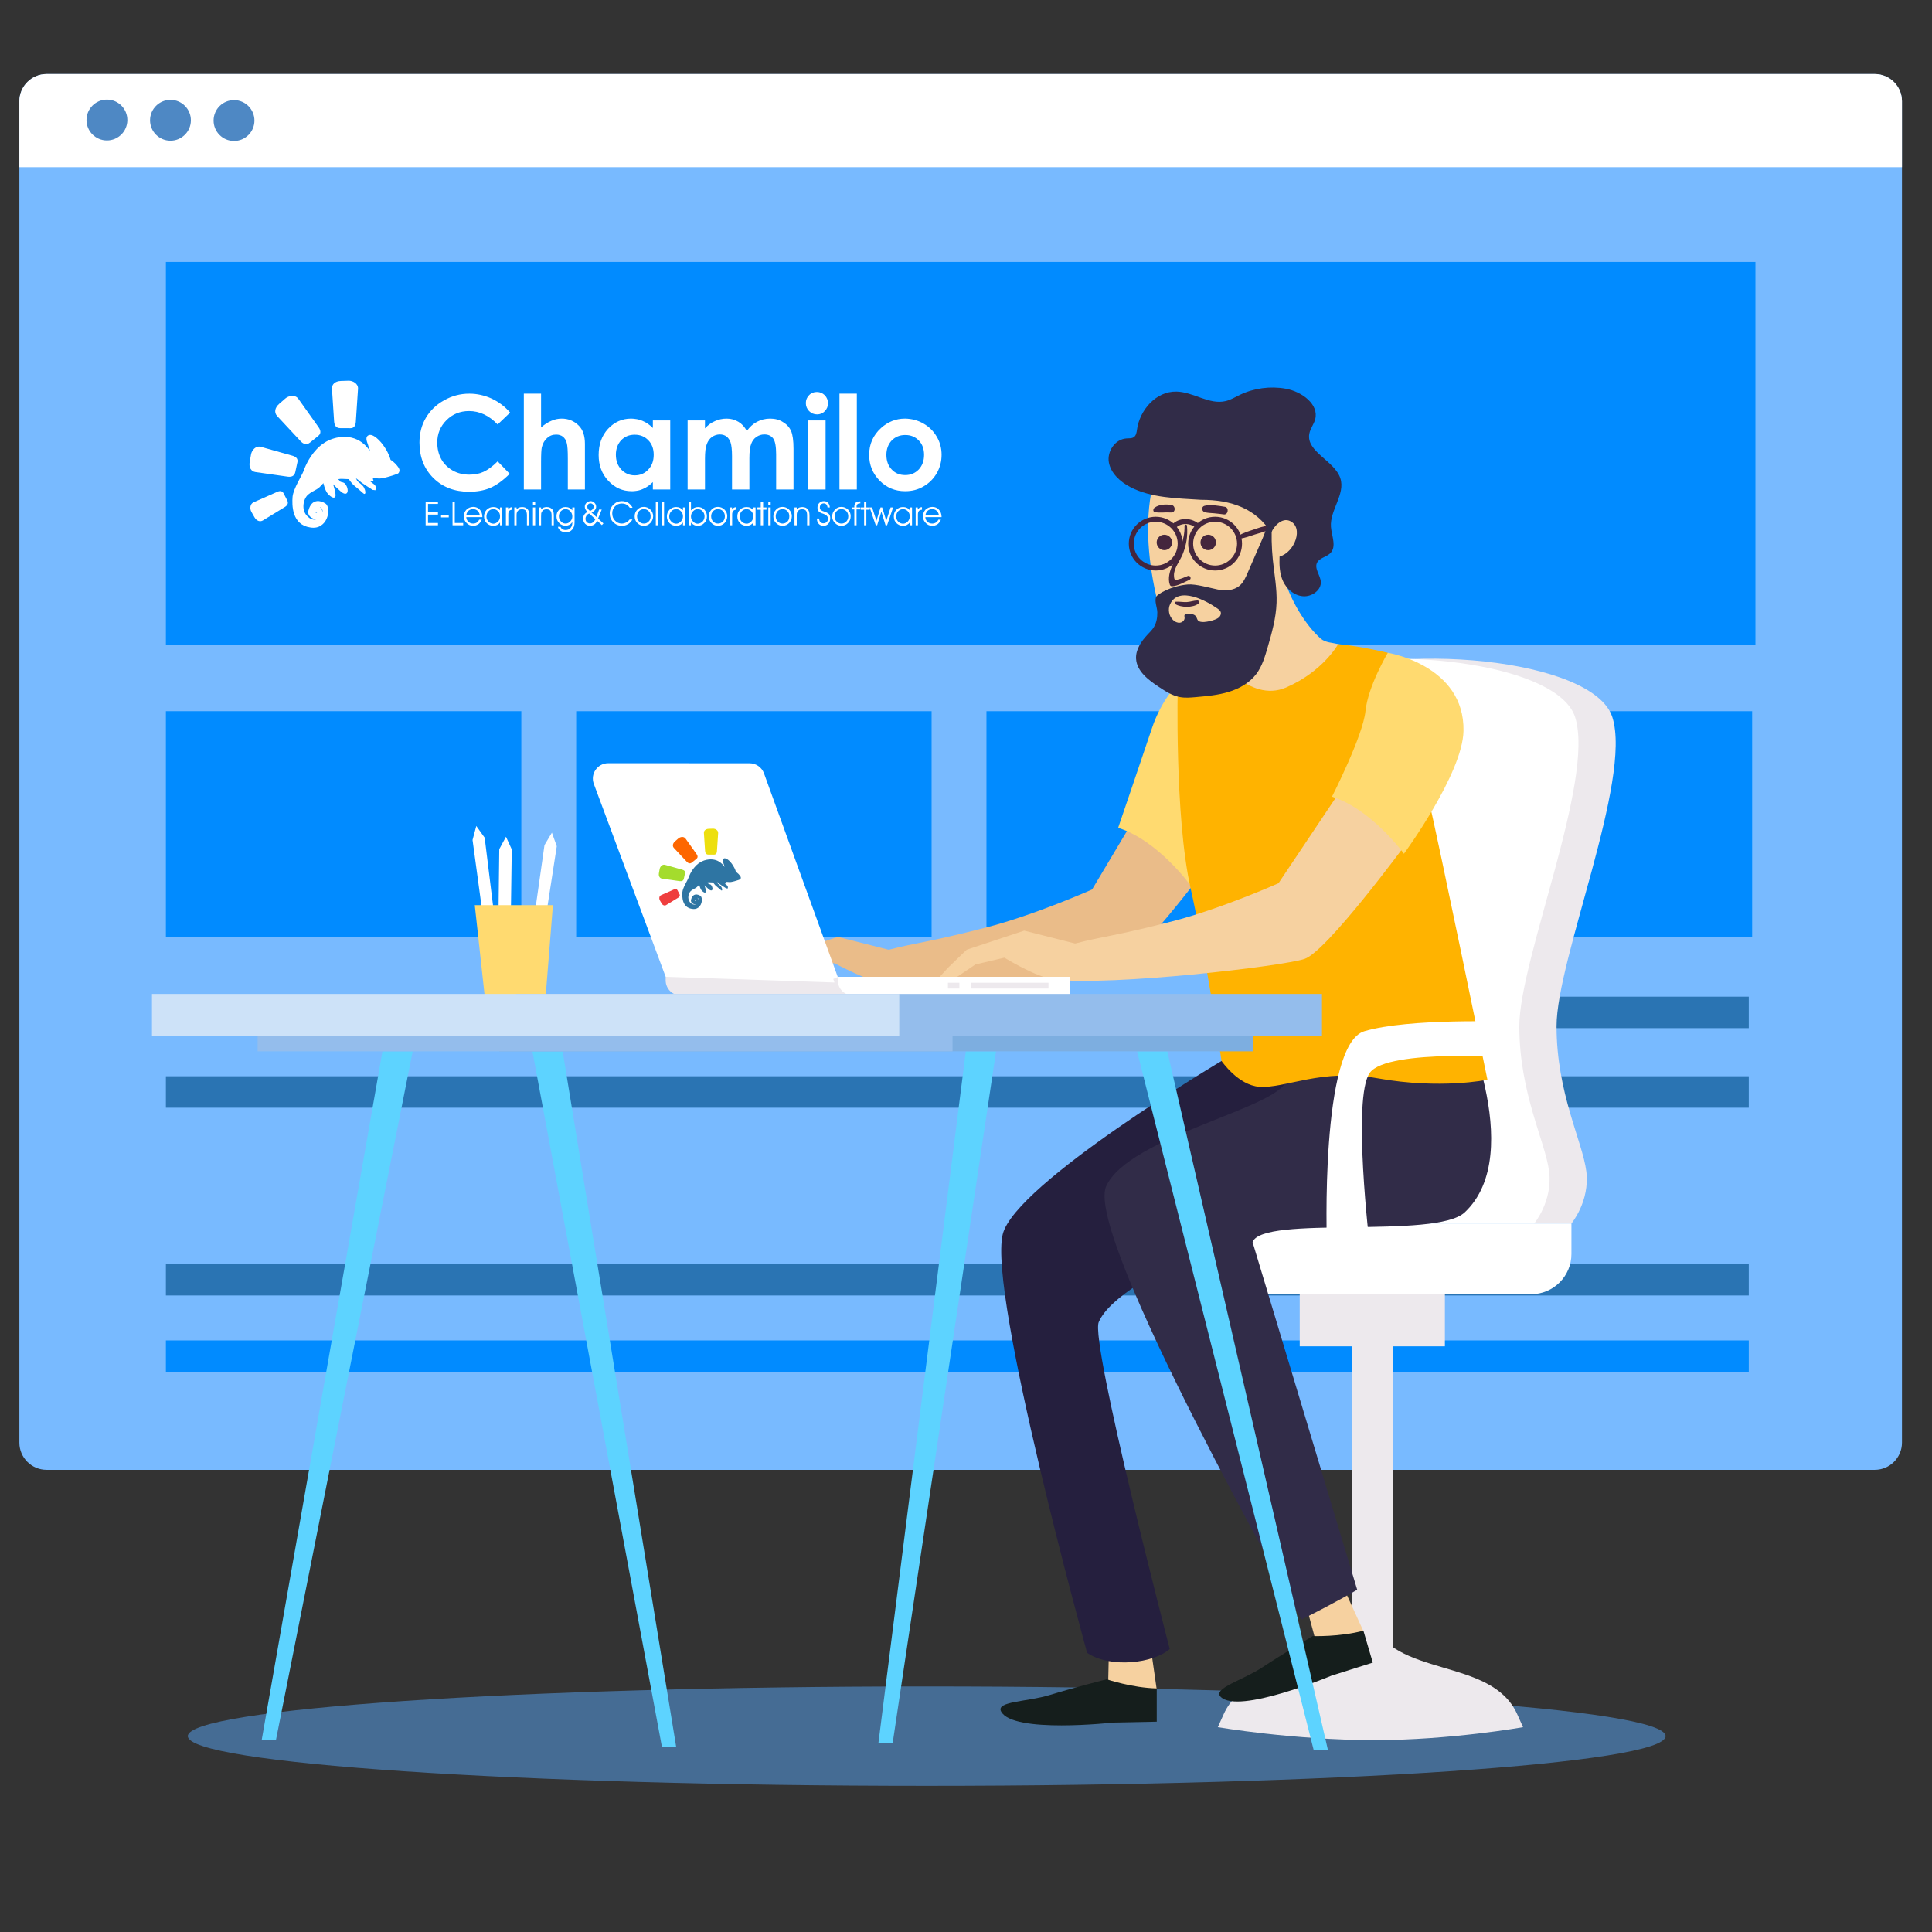 <?xml version="1.0" encoding="UTF-8" standalone="no"?>
<!-- Created with Inkscape (http://www.inkscape.org/) -->

<svg
   xmlns:dc="http://purl.org/dc/elements/1.1/"
   xmlns:cc="http://creativecommons.org/ns#"
   xmlns:rdf="http://www.w3.org/1999/02/22-rdf-syntax-ns#"
   xmlns:svg="http://www.w3.org/2000/svg"
   xmlns="http://www.w3.org/2000/svg"
   xmlns:sodipodi="http://sodipodi.sourceforge.net/DTD/sodipodi-0.dtd"
   xmlns:inkscape="http://www.inkscape.org/namespaces/inkscape"
   width="450"
   height="450"
   viewBox="0 0 119.062 119.062"
   version="1.1"
   id="svg8"
   inkscape:version="0.92.3 (2405546, 2018-03-11)"
   sodipodi:docname="developer.svg">
  <rect x="0" y="0" width="119.062" height="119.062" fill="#333333" stroke="none"/>
  <defs
     id="defs2">
    <clipPath
       id="clipPath833"
       clipPathUnits="userSpaceOnUse">
      <path
         inkscape:connector-curvature="0"
         id="path831"
         d="M 0,500 H 500 V 0 H 0 Z" />
    </clipPath>
    <clipPath
       id="clipPath879"
       clipPathUnits="userSpaceOnUse">
      <path
         inkscape:connector-curvature="0"
         id="path877"
         d="M 101.134,70.51 H 393.305 V 50.857 H 101.134 Z" />
    </clipPath>
  </defs>
  <sodipodi:namedview
     id="base"
     pagecolor="#ffffff"
     bordercolor="#666666"
     borderopacity="1.0"
     inkscape:pageopacity="0.0"
     inkscape:pageshadow="2"
     inkscape:zoom="1.1177778"
     inkscape:cx="225"
     inkscape:cy="225"
     inkscape:document-units="mm"
     inkscape:current-layer="layer1"
     showgrid="false"
     inkscape:measure-start="0,0"
     inkscape:measure-end="0,0"
     units="px"
     inkscape:window-width="1366"
     inkscape:window-height="713"
     inkscape:window-x="0"
     inkscape:window-y="27"
     inkscape:window-maximized="1" />
  <g
     inkscape:label="Capa 1"
     inkscape:groupmode="layer"
     id="layer1"
     transform="translate(0,-177.937)">
    <g
       id="g2409"
       transform="matrix(0.883,0,0,0.883,-20.206,146.705)">
      <g
         transform="matrix(0.353,0,0,-0.353,0.291,177.96)"
         id="g827">
        <g
           clip-path="url(#clipPath833)"
           id="g829">
          <g
             transform="translate(73.206,113.332)"
             id="g835">
            <path
               inkscape:connector-curvature="0"
               id="path837"
               style="fill:#78baff;fill-opacity:1;fill-rule:nonzero;stroke:none"
               d="m 0,0 h 361.459 c 2.957,0 5.375,2.419 5.375,5.375 v 265.216 c 0,2.956 -2.418,5.375 -5.375,5.375 H 0 c -2.956,0 -5.375,-2.419 -5.375,-5.375 V 5.375 C -5.375,2.419 -2.956,0 0,0" />
          </g>
          <g
             transform="translate(434.665,389.298)"
             id="g839">
            <path
               inkscape:connector-curvature="0"
               id="path841"
               style="fill:#ffffff;fill-opacity:1;fill-rule:nonzero;stroke:none"
               d="m 0,0 h -361.459 c -2.957,0 -5.375,-2.418 -5.375,-5.375 V -18.419 H 5.375 V -5.375 C 5.375,-2.418 2.956,0 0,0" />
          </g>
          <g
             transform="translate(89.18,380.191)"
             id="g843">
            <path
               inkscape:connector-curvature="0"
               id="path845"
               style="fill:#4e88c4;fill-opacity:1;fill-rule:nonzero;stroke:none"
               d="m 0,0 c -0.009,-2.23 -1.825,-4.031 -4.055,-4.021 -2.23,0.009 -4.031,1.824 -4.022,4.054 0.01,2.231 1.825,4.031 4.055,4.022 C -1.792,4.046 0.009,2.23 0,0" />
          </g>
          <g
             transform="translate(101.743,380.14)"
             id="g847">
            <path
               inkscape:connector-curvature="0"
               id="path849"
               style="fill:#4e88c4;fill-opacity:1;fill-rule:nonzero;stroke:none"
               d="m 0,0 c -0.009,-2.23 -1.824,-4.031 -4.055,-4.022 -2.23,0.009 -4.03,1.825 -4.021,4.055 0.009,2.23 1.824,4.031 4.055,4.022 C -1.791,4.045 0.009,2.23 0,0" />
          </g>
          <g
             transform="translate(114.307,380.088)"
             id="g851">
            <path
               inkscape:connector-curvature="0"
               id="path853"
               style="fill:#4e88c4;fill-opacity:1;fill-rule:nonzero;stroke:none"
               d="m 0,0 c -0.009,-2.23 -1.824,-4.031 -4.055,-4.021 -2.23,0.009 -4.03,1.824 -4.021,4.054 0.009,2.231 1.824,4.031 4.055,4.022 C -1.792,4.046 0.009,2.23 0,0" />
          </g>
          <path
             inkscape:connector-curvature="0"
             id="path855"
             style="fill:#018bff;fill-opacity:1;fill-rule:nonzero;stroke:none"
             d="M 411.07,276.471 H 96.801 V 352.15 H 411.07 Z" />
          <path
             inkscape:connector-curvature="0"
             id="path857"
             style="fill:#018bff;fill-opacity:1;fill-rule:nonzero;stroke:none"
             d="M 167.072,218.742 H 96.801 v 44.583 h 70.271 z" />
          <path
             inkscape:connector-curvature="0"
             id="path859"
             style="fill:#2a74b3;fill-opacity:1;fill-rule:nonzero;stroke:none"
             d="M 409.752,184.931 H 96.801 v 6.219 h 312.951 z" />
          <path
             inkscape:connector-curvature="0"
             id="path861"
             style="fill:#2a74b3;fill-opacity:1;fill-rule:nonzero;stroke:none"
             d="M 409.752,147.804 H 96.801 v 6.219 h 312.951 z" />
          <path
             inkscape:connector-curvature="0"
             id="path863"
             style="fill:#018bff;fill-opacity:1;fill-rule:nonzero;stroke:none"
             d="M 409.752,132.701 H 96.801 v 6.218 h 312.951 z" />
          <path
             inkscape:connector-curvature="0"
             id="path865"
             style="fill:#2a74b3;fill-opacity:1;fill-rule:nonzero;stroke:none"
             d="M 409.752,200.663 H 96.801 v 6.219 h 312.951 z" />
          <path
             inkscape:connector-curvature="0"
             id="path867"
             style="fill:#018bff;fill-opacity:1;fill-rule:nonzero;stroke:none"
             d="m 248.188,218.742 h -70.271 v 44.583 h 70.271 z" />
          <path
             inkscape:connector-curvature="0"
             id="path869"
             style="fill:#018bff;fill-opacity:1;fill-rule:nonzero;stroke:none"
             d="m 329.304,218.742 h -70.271 v 44.583 h 70.271 z" />
          <path
             inkscape:connector-curvature="0"
             id="path871"
             style="fill:#018bff;fill-opacity:1;fill-rule:nonzero;stroke:none"
             d="m 410.419,218.742 h -70.271 v 44.583 h 70.271 z" />
          <g
             id="g873">
            <g
               id="g875" />
            <g
               id="g887">
              <g
                 style="opacity:0.67"
                 id="g885"
                 clip-path="url(#clipPath879)">
                <g
                   id="g883"
                   transform="translate(393.306,60.684)">
                  <path
                     inkscape:connector-curvature="0"
                     id="path881"
                     style="fill:#4e88c4;fill-opacity:1;fill-rule:nonzero;stroke:none"
                     d="m 0,0 c 0,-5.427 -65.405,-9.826 -146.086,-9.826 -80.681,0 -146.086,4.399 -146.086,9.826 0,5.427 65.405,9.826 146.086,9.826 C -65.405,9.826 0,5.427 0,0" />
                </g>
              </g>
            </g>
          </g>
          <g
             transform="translate(304.778,62.453)"
             id="g889">
            <path
               inkscape:connector-curvature="0"
               id="path891"
               style="fill:#ede9ed;fill-opacity:1;fill-rule:nonzero;stroke:none"
               d="M 0,0 C 0,0 14.97,-2.558 31.054,-2.558 45.961,-2.558 60.345,0 60.345,0 L 59.176,2.596 C 54.036,14.005 34.588,9.567 30.173,21.342 26.493,9.567 6.309,14.005 1.17,2.596 Z" />
          </g>
          <path
             inkscape:connector-curvature="0"
             id="path893"
             style="fill:#ede9ed;fill-opacity:1;fill-rule:nonzero;stroke:none"
             d="m 331.271,75.201 h 8.095 V 151 h -8.095 z" />
          <g
             transform="translate(333.574,81.415)"
             id="g895">
            <path
               inkscape:connector-curvature="0"
               id="path897"
               style="fill:#f6d1a0;fill-opacity:1;fill-rule:nonzero;stroke:none"
               d="m 0,0 -3.531,7.725 -7.74,-2.85 2.148,-7.947 z" />
          </g>
          <g
             transform="translate(333.56,81.533)"
             id="g899">
            <path
               inkscape:connector-curvature="0"
               id="path901"
               style="fill:#151e1c;fill-opacity:1;fill-rule:nonzero;stroke:none"
               d="m 0,0 1.857,-6.312 -8.182,-2.585 c 0,0 -18.473,-7.755 -21.915,-4.16 -1.576,1.649 4.437,3.274 8.297,5.829 3.86,2.555 9.922,6.164 9.922,6.164 0,0 5.325,-0.2 10.021,1.064" />
          </g>
          <g
             transform="translate(292.684,70)"
             id="g903">
            <path
               inkscape:connector-curvature="0"
               id="path905"
               style="fill:#f6d1a0;fill-opacity:1;fill-rule:nonzero;stroke:none"
               d="M 0,0 -1.206,8.407 -9.437,7.858 -9.619,-0.372 Z" />
          </g>
          <g
             transform="translate(292.703,70.118)"
             id="g907">
            <path
               inkscape:connector-curvature="0"
               id="path909"
               style="fill:#151e1c;fill-opacity:1;fill-rule:nonzero;stroke:none"
               d="m 0,0 v -6.579 l -8.58,-0.17 c 0,0 -19.911,-2.225 -22.197,2.196 -1.047,2.026 5.18,1.888 9.605,3.249 4.424,1.361 11.259,3.112 11.259,3.112 0,0 5.051,-1.696 9.913,-1.808" />
          </g>
          <g
             transform="translate(218.276,214.933)"
             id="g911">
            <path
               inkscape:connector-curvature="0"
               id="path913"
               style="fill:#eabc89;fill-opacity:1;fill-rule:nonzero;stroke:none"
               d="M 0,0 11.37,3.772 21.437,1.225 c 5.667,1.472 7.553,1.39 19.157,4.375 9.798,2.519 21.05,7.544 21.05,7.544 l 8.341,13.982 c 5.396,-0.49 16.731,-6.378 16.731,-6.378 0,0 -15.505,-21.096 -19.921,-22.567 -4.415,-1.472 -34.183,-5.102 -45.531,-3.8 -3.574,0.41 -10.569,4.193 -10.569,4.193 l -8.972,-1.49 -6.996,-4.723 -1.222,1.012 2.784,3.049 z" />
          </g>
          <g
             transform="translate(296.862,268.685)"
             id="g915">
            <path
               inkscape:connector-curvature="0"
               id="path917"
               style="fill:#ffda70;fill-opacity:1;fill-rule:nonzero;stroke:none"
               d="M 0,0 C 0,0 14.458,-2.42 14.212,-15.421 14.053,-23.889 2.438,-39.707 2.438,-39.707 c 0,0 -6.378,8.832 -14.228,11.285 0,0 5.099,14.955 6.658,19.632 C -3.172,-2.91 0,0 0,0" />
          </g>
          <path
             inkscape:connector-curvature="0"
             id="path919"
             style="fill:#ede9ed;fill-opacity:1;fill-rule:nonzero;stroke:none"
             d="m 320.969,137.753 h 28.7 v 15.454 h -28.7 z" />
          <g
             transform="translate(324.815,213.312)"
             id="g921">
            <path
               inkscape:connector-curvature="0"
               id="path923"
               style="fill:#ede9ed;fill-opacity:1;fill-rule:nonzero;stroke:none"
               d="m 0,0 c -1.413,18.695 -2.42,37.418 -3.044,56.155 17.74,7.898 57.314,4.373 61.015,-7.346 3.926,-12.435 -11.039,-47.834 -11.039,-61.08 0,-13.247 5.151,-22.814 5.887,-28.701 0.736,-5.887 -2.944,-10.302 -2.944,-10.302 H 4.512 C 3.356,-34.161 1.29,-17.074 0,0" />
          </g>
          <g
             transform="translate(324.815,213.312)"
             id="g925">
            <path
               inkscape:connector-curvature="0"
               id="path927"
               style="fill:#ffffff;fill-opacity:1;fill-rule:nonzero;stroke:none"
               d="m 0,0 c -1.473,19.483 -2.501,38.997 -3.118,58.525 19.497,4.557 50.475,0.586 53.729,-9.716 3.927,-12.435 -11.039,-47.834 -11.039,-61.08 0,-13.247 5.152,-22.814 5.888,-28.701 0.736,-5.887 -2.943,-10.302 -2.943,-10.302 H 4.512 C 3.356,-34.161 1.29,-17.074 0,0" />
          </g>
          <g
             transform="translate(289.325,148.056)"
             id="g929">
            <path
               inkscape:connector-curvature="0"
               id="path931"
               style="fill:#ffffff;fill-opacity:1;fill-rule:nonzero;stroke:none"
               d="m 0,0 h 77.406 c 4.396,0 7.958,3.563 7.958,7.959 v 6.023 H 0 Z" />
          </g>
          <g
             transform="translate(305.515,194.173)"
             id="g933">
            <path
               inkscape:connector-curvature="0"
               id="path935"
               style="fill:#251f3e;fill-opacity:1;fill-rule:nonzero;stroke:none"
               d="m 0,0 c 0,0 -40.838,-24.264 -43.267,-34.281 -2.897,-11.954 16.689,-82.745 16.689,-82.745 4.619,-3.108 13.182,-2.058 16.332,0.769 0,0 -15.756,60.573 -14.039,64.62 4.203,9.906 39.984,21.71 51.268,32.503 11.285,10.793 12.265,21.096 12.265,21.096 z" />
          </g>
          <g
             transform="translate(352.201,205.023)"
             id="g937">
            <path
               inkscape:connector-curvature="0"
               id="path939"
               style="fill:#312c48;fill-opacity:1;fill-rule:nonzero;stroke:none"
               d="m 0,0 c 0,0 13.91,-29.003 1.4,-40.777 -5.727,-5.391 -39.992,-0.492 -41.954,-5.888 l 20.686,-68.724 c 0,0 -3.648,-2.217 -11.007,-5.897 0,0 -43.04,75.848 -38.624,85.66 4.415,9.812 34.097,15.454 35.568,20.851 1.472,5.396 2.453,14.227 2.453,14.227 z" />
          </g>
          <g
             transform="translate(293.193,283.693)"
             id="g941">
            <path
               inkscape:connector-curvature="0"
               id="path943"
               style="fill:#f6d1a0;fill-opacity:1;fill-rule:nonzero;stroke:none"
               d="m 0,0 c 0.888,-3.368 2.467,-7.078 5.772,-8.174 3.039,-1.008 6.267,0.618 9.017,2.257 3.236,1.926 6.518,4.04 8.587,7.186 3.141,4.775 5.681,10.608 5.328,16.312 -0.124,2.016 -3.075,4.489 -4.299,6.096 -0.864,1.135 -2.155,1.857 -3.443,2.47 -3.059,1.457 -6.323,2.477 -9.667,3.022 C 5.713,30.078 -0.494,28.83 -1.61,22.7 -2.938,15.404 -1.871,7.096 0,0" />
          </g>
          <g
             transform="translate(301.353,296.692)"
             id="g945">
            <path
               inkscape:connector-curvature="0"
               id="path947"
               style="fill:#44263d;fill-opacity:1;fill-rule:nonzero;stroke:none"
               d="m 0,0 c 0,-0.843 0.683,-1.526 1.525,-1.526 0.843,0 1.527,0.683 1.527,1.526 0,0.843 -0.684,1.526 -1.527,1.526 C 0.683,1.526 0,0.843 0,0" />
          </g>
          <g
             transform="translate(292.688,296.692)"
             id="g949">
            <path
               inkscape:connector-curvature="0"
               id="path951"
               style="fill:#44263d;fill-opacity:1;fill-rule:nonzero;stroke:none"
               d="m 0,0 c 0,-0.843 0.684,-1.526 1.526,-1.526 0.843,0 1.526,0.683 1.526,1.526 0,0.843 -0.683,1.526 -1.526,1.526 C 0.684,1.526 0,0.843 0,0" />
          </g>
          <g
             transform="translate(304.241,300.787)"
             id="g953">
            <path
               inkscape:connector-curvature="0"
               id="path955"
               style="fill:#44263d;fill-opacity:1;fill-rule:nonzero;stroke:none"
               d="m 0,0 c -2.394,0 -4.342,-1.943 -4.342,-4.332 0,-2.389 1.948,-4.332 4.342,-4.332 2.394,0 4.341,1.943 4.341,4.332 C 4.341,-1.943 2.394,0 0,0 m 0,-9.647 c -2.936,0 -5.324,2.384 -5.324,5.315 0,2.931 2.388,5.315 5.324,5.315 2.936,0 5.323,-2.384 5.323,-5.315 0,-2.931 -2.387,-5.315 -5.323,-5.315" />
          </g>
          <g
             transform="translate(296.227,299.286)"
             id="g957">
            <path
               inkscape:connector-curvature="0"
               id="path959"
               style="fill:#44263d;fill-opacity:1;fill-rule:nonzero;stroke:none"
               d="M 0,0 -0.785,0.593 C -0.131,1.458 0.836,1.968 1.939,2.03 3.131,2.1 4.332,1.616 5.164,0.742 L 4.451,0.064 C 3.816,0.732 2.887,1.097 1.995,1.049 1.185,1.003 0.477,0.63 0,0" />
          </g>
          <g
             transform="translate(292.501,300.787)"
             id="g961">
            <path
               inkscape:connector-curvature="0"
               id="path963"
               style="fill:#44263d;fill-opacity:1;fill-rule:nonzero;stroke:none"
               d="m 0,0 c -2.394,0 -4.341,-1.943 -4.341,-4.332 0,-2.389 1.947,-4.332 4.341,-4.332 2.394,0 4.341,1.943 4.341,4.332 C 4.341,-1.943 2.394,0 0,0 m 0,-9.647 c -2.936,0 -5.323,2.384 -5.323,5.315 0,2.931 2.387,5.315 5.323,5.315 2.936,0 5.323,-2.384 5.323,-5.315 0,-2.931 -2.387,-5.315 -5.323,-5.315" />
          </g>
          <g
             transform="translate(332.56,274.511)"
             id="g965">
            <path
               inkscape:connector-curvature="0"
               id="path967"
               style="fill:#f6d1a0;fill-opacity:1;fill-rule:nonzero;stroke:none"
               d="m 0,0 c 0,0 -0.062,1.102 -3.986,2.083 -1.126,0.281 -2.535,0.283 -3.431,1.066 -3.176,2.779 -6.094,7.947 -7.177,11.757 -0.16,0.564 -0.317,1.161 -0.169,1.729 -2.652,-2.248 -5.216,-4.601 -7.682,-7.052 -0.845,-0.839 -5.953,-0.364 -5.336,-1.502 0.173,-0.318 1.474,-3.295 2.755,-6.179 -2.479,-1.623 -5.207,-3.744 -5.207,-3.744 l -3.435,-19.134 10.058,-5.642 c 0,0 11.283,2.453 18.642,6.378 C 2.392,-16.315 0,0 0,0" />
          </g>
          <g
             transform="translate(328.573,276.594)"
             id="g969">
            <path
               inkscape:connector-curvature="0"
               id="path971"
               style="fill:#ffb300;fill-opacity:1;fill-rule:nonzero;stroke:none"
               d="m 0,0 c 0,0 -2.943,-5.396 -10.303,-8.585 -7.359,-3.189 -13.982,6.377 -13.982,6.377 l -7.426,-5.701 c 0,0 -0.669,-26.082 2.52,-40.31 3.189,-14.227 6.132,-34.202 6.132,-34.202 0,0 3.289,-4.822 7.493,-5.107 5.142,-0.348 12.225,3.679 23.416,1.673 12.415,-2.227 21.658,-0.273 21.658,-0.273 0,0 -9.551,46.67 -11.759,55.991 -2.208,9.322 -7.937,28.42 -7.937,28.42 0,0 -4.906,1.227 -9.812,1.717" />
          </g>
          <g
             transform="translate(198.617,207.109)"
             id="g973">
            <path
               inkscape:connector-curvature="0"
               id="path975"
               style="fill:#ede9ed;fill-opacity:1;fill-rule:nonzero;stroke:none"
               d="M 0,0 H 42.933 V 3.705 H -3.008 V 3.008 C -3.008,1.347 -1.661,0 0,0" />
          </g>
          <g
             transform="translate(212.202,253.031)"
             id="g977">
            <path
               inkscape:connector-curvature="0"
               id="path979"
               style="fill:#ffffff;fill-opacity:1;fill-rule:nonzero;stroke:none"
               d="m 0,0 c 1.277,0 2.417,-0.8 2.852,-2.001 l 14.589,-40.266 -0.901,-0.375 0.238,-0.703 -33.371,1.129 -14.203,38.132 c -0.739,1.982 0.728,4.093 2.844,4.093 z" />
          </g>
          <g
             transform="translate(200.786,229.191)"
             id="g981" />
          <g
             transform="translate(298.197,299.989)"
             id="g985">
            <path
               inkscape:connector-curvature="0"
               id="path987"
               style="fill:#44263d;fill-opacity:1;fill-rule:nonzero;stroke:none"
               d="m 0,0 c 0.056,-2.942 -1.13,-5.148 -2.359,-7.726 -0.539,-1.128 -0.996,-2.672 -0.553,-3.912 0.064,-0.179 0.222,-0.329 0.424,-0.323 1.14,0.034 2.448,0.819 3.485,1.283 0.427,0.191 0.122,0.923 -0.321,0.762 -0.488,-0.177 -0.985,-0.434 -1.483,-0.57 -1.058,-0.289 -1.239,-0.462 -1.281,0.661 -0.053,1.387 1.184,2.895 1.702,4.153 C 0.374,-3.825 0.658,-1.986 0.489,0 0.463,0.309 -0.006,0.32 0,0" />
          </g>
          <g
             transform="translate(302.143,302.698)"
             id="g989">
            <path
               inkscape:connector-curvature="0"
               id="path991"
               style="fill:#44263d;fill-opacity:1;fill-rule:nonzero;stroke:none"
               d="M 0,0 C 0.6,-0.196 1.243,-0.183 1.868,-0.239 2.527,-0.298 3.182,-0.388 3.839,-0.465 4.687,-0.565 4.893,0.901 4.042,1.036 2.798,1.233 1.238,1.543 0,1.235 -0.64,1.076 -0.577,0.189 0,0" />
          </g>
          <g
             transform="translate(292.356,302.676)"
             id="g993">
            <path
               inkscape:connector-curvature="0"
               id="path995"
               style="fill:#44263d;fill-opacity:1;fill-rule:nonzero;stroke:none"
               d="m 0,0 c 1.042,-0.169 2.103,0.008 3.159,-0.063 0.989,-0.067 0.956,1.42 0,1.522 C 2.064,1.576 0.788,1.552 -0.112,0.861 -0.39,0.648 -0.449,0.073 0,0" />
          </g>
          <g
             transform="translate(309.09,297.435)"
             id="g997">
            <path
               inkscape:connector-curvature="0"
               id="path999"
               style="fill:#44263d;fill-opacity:1;fill-rule:nonzero;stroke:none"
               d="M 0,0 C 1.042,0.12 2.023,0.516 3.021,0.83 4.006,1.14 5.096,1.363 5.984,1.9 6.277,2.077 6.162,2.562 5.807,2.555 4.769,2.536 3.732,2.124 2.754,1.797 1.763,1.467 0.718,1.174 -0.163,0.6 -0.404,0.442 -0.342,-0.04 0,0" />
          </g>
          <g
             transform="translate(301.442,305.12)"
             id="g1001">
            <path
               inkscape:connector-curvature="0"
               id="path1003"
               style="fill:#312c48;fill-opacity:1;fill-rule:nonzero;stroke:none"
               d="m 0,0 c -4.773,0.314 -9.794,0.342 -13.967,2.516 -2.028,1.056 -3.848,2.742 -4.237,4.869 -0.388,2.127 1.169,4.594 3.489,4.747 0.479,0.031 0.998,-0.022 1.399,0.223 0.511,0.314 0.595,0.964 0.672,1.528 0.519,3.785 3.703,7.602 7.815,7.509 3.354,-0.075 6.476,-2.657 9.724,-1.875 1,0.24 1.876,0.783 2.792,1.225 2.755,1.33 6,1.771 9.05,1.229 3.22,-0.571 6.634,-3.111 5.846,-6.061 -0.264,-0.986 -0.97,-1.843 -1.158,-2.844 -0.672,-3.568 5.013,-5.347 6.137,-8.817 1.023,-3.157 -2.099,-6.301 -1.859,-9.59 0.133,-1.827 1.199,-3.976 -0.192,-5.276 -0.743,-0.694 -2.01,-0.867 -2.508,-1.729 -0.679,-1.174 0.584,-2.506 0.695,-3.834 0.137,-1.646 -1.743,-3.027 -3.516,-2.887 -1.775,0.14 -3.249,1.45 -3.948,2.969 -0.698,1.519 -0.75,3.221 -0.694,4.871 3.004,0.844 4.853,5.794 2.025,7.059 C 16.06,-3.494 14.456,-5.13 13.885,-6.519 10.901,-1.783 6.139,0 0,0" />
          </g>
          <g
             transform="translate(313.635,297.501)"
             id="g1005">
            <path
               inkscape:connector-curvature="0"
               id="path1007"
               style="fill:#312c48;fill-opacity:1;fill-rule:nonzero;stroke:none"
               d="m 0,0 c -0.991,-2.283 -1.983,-4.566 -2.975,-6.85 -0.397,-0.915 -0.819,-1.863 -1.578,-2.51 -1.16,-0.988 -2.856,-1.052 -4.349,-0.749 -1.494,0.302 -4.349,1.123 -5.867,0.993 -3.468,-0.297 -6.023,-1.959 -6.244,-2.378 -0.445,-0.848 0.18,-2.167 0.194,-3.125 0.014,-1.006 -0.146,-2.041 -0.663,-2.903 -0.347,-0.577 -0.836,-1.051 -1.297,-1.542 -1.233,-1.311 -2.342,-2.946 -2.242,-4.742 0.138,-2.456 2.401,-4.172 4.45,-5.532 1.311,-0.871 2.671,-1.762 4.218,-2.047 1.039,-0.192 2.106,-0.099 3.158,-0.006 2.192,0.194 4.403,0.392 6.508,1.038 2.104,0.647 4.121,1.784 5.443,3.543 1.129,1.502 1.681,3.348 2.207,5.152 0.849,2.918 1.688,5.876 1.794,8.913 0.098,2.847 -0.45,5.671 -0.738,8.505 C 1.768,-1.767 1.715,0.726 1.86,3.208 1.878,3.509 1.911,4.241 1.465,4.304 0.971,4.374 1.144,3.629 1.075,3.32 0.818,2.155 0.477,1.098 0,0" />
          </g>
          <g
             transform="translate(295.338,284.475)"
             id="g1009">
            <path
               inkscape:connector-curvature="0"
               id="path1011"
               style="fill:#f6d1a0;fill-opacity:1;fill-rule:nonzero;stroke:none"
               d="m 0,0 c -0.471,-1.019 -0.229,-2.323 0.576,-3.104 0.363,-0.354 0.86,-0.609 1.363,-0.552 0.503,0.057 0.973,0.505 0.932,1.01 -0.015,0.186 -0.09,0.39 0.009,0.548 0.097,0.154 0.307,0.18 0.488,0.189 0.677,0.036 1.504,-0.007 1.822,-0.606 0.097,-0.182 0.13,-0.394 0.24,-0.569 0.261,-0.415 0.841,-0.467 1.33,-0.427 0.704,0.058 1.4,0.213 2.062,0.46 0.336,0.125 0.673,0.28 0.919,0.542 0.245,0.262 0.383,0.652 0.26,0.989 C 9.899,-1.24 9.646,-1.047 9.403,-0.875 7.281,0.633 1.707,3.693 0,0" />
          </g>
          <g
             transform="translate(296.389,284.497)"
             id="g1013">
            <path
               inkscape:connector-curvature="0"
               id="path1015"
               style="fill:#44263d;fill-opacity:1;fill-rule:nonzero;stroke:none"
               d="M 0,0 C 1.115,-0.701 3.452,-0.74 4.526,0.075 4.782,0.27 4.727,0.725 4.351,0.723 3.646,0.718 2.966,0.441 2.252,0.405 1.541,0.369 0.839,0.513 0.13,0.479 -0.124,0.466 -0.22,0.139 0,0" />
          </g>
          <g
             transform="translate(326.346,157.852)"
             id="g1017">
            <path
               inkscape:connector-curvature="0"
               id="path1019"
               style="fill:#ffffff;fill-opacity:1;fill-rule:nonzero;stroke:none"
               d="m 0,0 c 0,0 -1.414,39.593 7.425,42.208 8.839,2.614 28.285,1.867 28.285,1.867 l 1.768,-7.096 c 0,0 -25.457,1.867 -28.993,-2.989 -3.535,-4.855 0,-34.364 0,-34.364 z" />
          </g>
          <g
             transform="translate(255.128,216.166)"
             id="g1021">
            <path
               inkscape:connector-curvature="0"
               id="path1023"
               style="fill:#f6d1a0;fill-opacity:1;fill-rule:nonzero;stroke:none"
               d="M 0,0 11.37,3.772 21.437,1.224 c 5.667,1.473 7.552,1.391 19.157,4.375 9.799,2.519 21.05,7.545 21.05,7.545 l 12.768,19.078 c 5.397,-0.492 12.305,-11.475 12.305,-11.475 0,0 -15.506,-21.096 -19.922,-22.567 C 62.38,-3.292 28.698,-7.198 17.35,-5.896 13.775,-5.487 7.455,-1.574 7.455,-1.574 l -5.732,-1.343 -6.996,-4.722 -1.222,1.011 2.783,3.049 z" />
          </g>
          <g
             transform="translate(338.385,274.877)"
             id="g1025">
            <path
               inkscape:connector-curvature="0"
               id="path1027"
               style="fill:#ffda70;fill-opacity:1;fill-rule:nonzero;stroke:none"
               d="m 0,0 c 0,0 15.209,-2.453 14.964,-15.454 -0.16,-8.468 -11.775,-24.285 -11.775,-24.285 0,0 -6.377,8.831 -14.227,11.284 0,0 6.133,12.019 6.623,16.926 C -3.925,-6.623 0,0 0,0" />
          </g>
          <g
             transform="translate(232.65,207.109)"
             id="g1029">
            <path
               inkscape:connector-curvature="0"
               id="path1031"
               style="fill:#ffffff;fill-opacity:1;fill-rule:nonzero;stroke:none"
               d="M 0,0 H 42.934 V 3.705 H -3.008 V 3.008 C -3.008,1.347 -1.661,0 0,0" />
          </g>
          <path
             inkscape:connector-curvature="0"
             id="path1033"
             style="fill:#ede9ed;fill-opacity:1;fill-rule:nonzero;stroke:none"
             d="m 255.982,208.488 h 15.313 v 1.148 h -15.313 z" />
          <path
             inkscape:connector-curvature="0"
             id="path1035"
             style="fill:#ede9ed;fill-opacity:1;fill-rule:nonzero;stroke:none"
             d="m 251.42,208.488 h 2.265 v 1.148 h -2.265 z" />
          <g
             transform="translate(159.491,222.664)"
             id="g1037">
            <path
               inkscape:connector-curvature="0"
               id="path1039"
               style="fill:#ffffff;fill-opacity:1;fill-rule:nonzero;stroke:none"
               d="M 0,0 -2.062,15.2 -1.32,17.965 0.337,15.647 2.245,0.151 Z" />
          </g>
          <g
             transform="translate(169.492,221.666)"
             id="g1041">
            <path
               inkscape:connector-curvature="0"
               id="path1043"
               style="fill:#ffffff;fill-opacity:1;fill-rule:nonzero;stroke:none"
               d="M 0,0 2.159,15.187 3.627,17.645 4.589,14.964 2.201,-0.466 Z" />
          </g>
          <g
             transform="translate(162.524,220.489)"
             id="g1045">
            <path
               inkscape:connector-curvature="0"
               id="path1047"
               style="fill:#ffffff;fill-opacity:1;fill-rule:nonzero;stroke:none"
               d="M 0,0 0.187,15.56 1.515,18.014 2.656,15.519 2.442,-0.021 Z" />
          </g>
          <g
             transform="translate(171.764,205.474)"
             id="g1049">
            <path
               inkscape:connector-curvature="0"
               id="path1051"
               style="fill:#ffda70;fill-opacity:1;fill-rule:nonzero;stroke:none"
               d="m 0,0 h -11.764 l -2.133,19.507 H 1.554 Z" />
          </g>
          <g
             transform="translate(323.738,57.9)"
             id="g1053">
            <path
               inkscape:connector-curvature="0"
               id="path1055"
               style="fill:#5dd3ff;fill-opacity:1;fill-rule:nonzero;stroke:none"
               d="m 0,0 h 2.819 l -31.76,138.18 h -5.982 z" />
          </g>
          <g
             transform="translate(237.678,59.346)"
             id="g1057">
            <path
               inkscape:connector-curvature="0"
               id="path1059"
               style="fill:#5dd3ff;fill-opacity:1;fill-rule:nonzero;stroke:none"
               d="M 0,0 H 2.819 L 23.253,136.734 H 17.272 Z" />
          </g>
          <g
             transform="translate(194.879,58.511)"
             id="g1061">
            <path
               inkscape:connector-curvature="0"
               id="path1063"
               style="fill:#5dd3ff;fill-opacity:1;fill-rule:nonzero;stroke:none"
               d="m 0,0 h 2.819 l -22.453,137.569 h -5.981 z" />
          </g>
          <g
             transform="translate(115.752,59.973)"
             id="g1065">
            <path
               inkscape:connector-curvature="0"
               id="path1067"
               style="fill:#5dd3ff;fill-opacity:1;fill-rule:nonzero;stroke:none"
               d="M 0,0 H 2.819 L 29.844,136.107 H 23.862 Z" />
          </g>
          <path
             inkscape:connector-curvature="0"
             id="path1069"
             style="fill:#7daee0;fill-opacity:1;fill-rule:nonzero;stroke:none"
             d="m 162.713,196.08 h 148.986 v 6.178 H 162.713 Z" />
          <path
             inkscape:connector-curvature="0"
             id="path1071"
             style="fill:#94bdec;fill-opacity:1;fill-rule:nonzero;stroke:none"
             d="M 114.938,196.08 H 252.33 v 6.178 H 114.938 Z" />
          <path
             inkscape:connector-curvature="0"
             id="path1073"
             style="fill:#94bdec;fill-opacity:1;fill-rule:nonzero;stroke:none"
             d="m 166.026,199.158 h 159.343 v 8.267 H 166.026 Z" />
          <path
             inkscape:connector-curvature="0"
             id="path1075"
             style="fill:#cde2f8;fill-opacity:1;fill-rule:nonzero;stroke:none"
             d="m 94.047,199.158 h 147.748 v 8.267 H 94.047 Z" />
        </g>
      </g>
      <g
         inkscape:label="Capa 1"
         id="layer1-2"
         transform="matrix(0.051,0,0,0.051,32.239,24.331)">
        <g
           id="g31"
           style="fill:#ffffff"
           inkscape:export-xdpi="90"
           inkscape:export-ydpi="90">
          <g
             transform="matrix(2.08,0.011,-0.011,2.08,62.405,278.625)"
             id="g4003"
             style="fill:#ffffff">
            <path
               d="m 145.07,280.927 c 0,0 0.799,-0.399 1.039,-1.758 0,-0.08 0,-0.16 0,-0.24 v -0.24 c -0.08,-1.278 -1.359,-2.797 -2.797,-4.315 -1.678,-1.678 -3.116,-2.478 -3.116,-2.478 0,0 -0.719,-3.356 -3.756,-7.99 -2.956,-4.635 -8.071,-9.509 -10.867,-8.071 -2.797,1.438 -0.32,5.434 -0.16,6.633 0.24,1.278 1.438,3.356 1.039,3.356 -0.479,-0.08 -6.553,-11.507 -21.735,-8.31 -3.916,0.878 -7.272,2.557 -9.989,4.714 v 26.69 c 0.959,-0.959 1.358,-1.439 1.358,-1.439 0,0 1.039,4.795 2.957,6.953 1.918,2.157 4.235,3.436 4.954,1.837 0.719,-1.518 -1.518,-8.07 -1.518,-8.07 0,0 4.155,3.995 5.354,4.954 1.199,0.958 3.516,2.157 4.155,0 0.559,-2.157 -1.119,-5.433 -2.477,-5.992 -1.278,-0.56 -2.078,-0.56 -2.078,-0.56 0,0 -0.799,-1.039 -1.199,-1.359 -0.479,-0.32 -0.559,-0.319 -0.559,-0.319 0,0 0.719,-0.4 2.957,-0.32 2.317,0.08 4.155,0.16 4.155,0.16 0,0 2.078,3.036 3.356,3.995 1.199,1.039 4.315,3.516 5.434,4.554 1.039,1.039 1.678,1.519 2.078,0.639 0.32,-0.879 -0.24,-3.196 -1.678,-4.874 -1.518,-1.598 -3.116,-2.477 -3.676,-3.276 -0.479,-0.959 -0.799,-1.678 -0.799,-1.678 0,0 2.957,2.157 3.676,2.877 0.799,0.639 6.073,3.915 6.952,4.474 0.879,0.64 1.279,0.24 1.279,0.24 0,0 0.639,0.479 0.879,0.16 0.24,-0.32 0.879,-2.477 -0.799,-3.755 -1.758,-1.359 -2.797,-1.998 -2.637,-2.158 0.08,-0.159 1.838,0.4 2.077,-0.08 0.16,-0.399 -0.08,-1.038 -0.32,-1.198 -0.16,-0.241 0.48,-0.72 0.48,-0.72 0,0 0.639,0 3.276,0.24 2.637,0.24 9.269,-1.997 10.628,-2.477 1.358,-0.48 2.077,-0.799 2.077,-0.799 z m -50.342,34.36 c 5.514,-3.595 5.753,-12.705 2.717,-14.463 -0.879,-0.559 -1.758,-0.958 -2.717,-1.199 v 4.156 c 0.24,0.159 0.48,0.4 0.639,0.799 0.479,0.959 0.24,2.157 0.24,2.157 0,0 -0.08,-1.518 -0.639,-2.317 -0.08,-0.08 -0.16,-0.16 -0.24,-0.24 z m 0,-53.059 c -1.198,0.88 -2.237,1.918 -3.196,2.957 v 26.449 c 0.799,-0.479 1.518,-0.959 2.158,-1.598 0.4,-0.399 0.719,-0.799 1.039,-1.118 z m -3.196,54.417 c 1.199,-0.239 2.317,-0.719 3.196,-1.358 V 304.18 c -0.479,-0.639 -0.879,-1.039 -0.879,-1.039 0,0 0.4,0.16 0.879,0.64 v -4.156 c -1.039,-0.319 -2.158,-0.479 -3.196,-0.239 v 6.952 0 c 0.24,-0.16 0.639,-0.24 0.479,0.32 -0.08,0.32 -0.32,0.319 -0.48,0.32 v 0 4.075 c 0.16,0 0.399,0 0.559,-0.08 0,0 -0.16,0.16 -0.56,0.319 z m 0,-51.46 c -5.594,5.913 -8.071,13.025 -8.63,14.623 -0.879,2.477 -6.552,11.426 -7.032,16.7 -0.4,5.354 -0.479,18.379 11.667,20.137 1.438,0.24 2.797,0.239 3.995,-10e-4 v -5.353 c -1.119,0.319 -3.596,0.639 -6.393,-2.557 -3.756,-4.315 -1.918,-11.347 1.039,-13.745 1.918,-1.598 3.756,-2.477 5.354,-3.356 z m 0,34.2 v 6.952 c -0.24,0.16 -0.4,0.16 -0.559,-0.08 -0.16,0.48 0.16,0.719 0.559,0.719 v 4.075 c -2.557,0.239 -6.073,-1.998 -5.194,-5.514 1.039,-3.994 2.957,-5.752 5.194,-6.152 z"
               inkscape:connector-curvature="0"
               id="path3202"
               style="fill:#ffffff" />
            <g
               inkscape:transform-center-y="-44.562164"
               transform="matrix(0.383,0,0,0.383,20.089,125.613)"
               id="g3217"
               style="fill:#ffffff">
              <path
                 d="m 227.414,246.939 13.283,-0.497 c 7.13,-0.267 16.92,4.74 16.36,13.874 l -3.482,56.799 c -0.436,7.122 -3.506,10.89 -9.149,10.891 h -17.511 c -7.135,-10e-4 -10.136,-4.519 -10.641,-11.636 l -3.979,-56.054 c -0.503,-7.119 5,-12.998 15.119,-13.377 z"
                 inkscape:connector-curvature="0"
                 sodipodi:nodetypes="sssssssss"
                 id="rect3215"
                 style="fill:#ffffff" />
            </g>
            <g
               inkscape:transform-center-y="-36.33424"
               inkscape:transform-center-x="29.82031"
               transform="matrix(0.311,-0.254,0.254,0.311,-108.325,252.836)"
               id="g3221"
               style="fill:#ffffff">
              <path
                 d="m 364.994,242.27 13.283,-0.498 c 7.129,-0.267 16.919,4.74 16.36,13.874 l -3.481,56.799 c -0.437,7.122 -3.506,10.89 -9.149,10.89 l -17.511,0.001 c -7.135,-0.001 -10.136,-4.519 -10.64,-11.636 l -3.979,-56.054 c -0.506,-7.117 4.998,-12.998 15.117,-13.376 z"
                 inkscape:connector-curvature="0"
                 sodipodi:nodetypes="sssssssss"
                 id="path3223"
                 style="fill:#ffffff" />
            </g>
            <g
               inkscape:transform-center-y="-9.8080536"
               inkscape:transform-center-x="43.056986"
               transform="matrix(0.078,-0.371,0.371,0.078,-104.36,429.721)"
               id="g3225"
               style="fill:#ffffff">
              <path
                 d="m 485.005,307.459 13.284,-0.497 c 7.129,-0.267 16.92,4.739 16.36,13.874 l -3.481,56.8 c -0.436,7.121 -3.506,10.889 -9.149,10.89 h -17.512 c -7.135,0 -10.134,-4.519 -10.64,-11.636 l -3.978,-56.054 c -0.505,-7.117 4.999,-12.998 15.116,-13.377 z"
                 inkscape:connector-curvature="0"
                 sodipodi:nodetypes="sssssssss"
                 id="path3227"
                 style="fill:#ffffff" />
            </g>
            <g
               inkscape:transform-center-y="16.468461"
               inkscape:transform-center-x="30.900947"
               transform="matrix(-0.139,-0.265,0.265,-0.139,13.934,526.869)"
               id="g3229"
               style="fill:#ffffff">
              <path
                 d="m 584.441,445.677 13.283,-0.497 c 7.131,-0.266 16.921,4.741 16.36,13.874 l -3.48,56.8 c -0.438,7.121 -3.505,10.89 -9.149,10.89 h -17.511 c -7.134,0 -10.135,-4.518 -10.639,-11.635 l -3.98,-56.054 c -0.504,-7.118 4.999,-12.998 15.116,-13.378 z"
                 inkscape:connector-curvature="0"
                 sodipodi:nodetypes="sssssssss"
                 id="path3231"
                 style="fill:#ffffff" />
            </g>
          </g>
          <path
             d="m 1055.442,888.635 v -22.046 c 7.283,0 13.418,-2.492 18.402,-7.667 4.793,-5.176 7.285,-11.887 7.285,-19.938 0,-8.053 -2.299,-14.762 -7.285,-19.748 -4.791,-4.984 -10.926,-7.476 -18.402,-7.476 v -22.43 c 8.627,0.191 17.061,2.301 24.73,6.709 7.859,4.41 13.994,10.545 18.404,18.212 4.408,7.479 6.518,15.721 6.518,24.539 0,9.012 -2.109,17.254 -6.518,25.115 -4.602,7.859 -10.545,13.803 -18.213,18.212 -7.476,4.408 -15.911,6.518 -24.921,6.518 z m 0,-99.306 v 22.43 h -0.193 c -7.285,0 -13.42,2.492 -18.404,7.478 -4.791,5.176 -7.283,11.693 -7.283,19.746 0,8.242 2.492,14.953 7.283,19.938 4.793,5.175 10.928,7.667 18.404,7.667 0,0 0,0 0.193,0 v 22.046 c -0.193,0 -0.193,0 -0.385,0 -13.611,0 -25.113,-4.793 -34.699,-14.378 -9.586,-9.777 -14.379,-21.47 -14.379,-35.273 0,-14.762 5.369,-26.84 16.297,-36.81 9.393,-8.435 20.32,-12.844 32.59,-12.844 0.191,0 0.383,0 0.576,0 z m -370.192,99.114 v -21.472 c 7.476,0 13.61,-2.684 18.403,-7.859 4.984,-5.176 7.477,-11.887 7.477,-20.322 0,-8.242 -2.492,-14.953 -7.477,-19.938 -4.793,-4.984 -10.927,-7.477 -18.403,-7.477 v -21.663 c 3.833,0.384 7.476,1.342 10.927,2.876 4.984,2.108 9.586,5.368 13.803,9.585 v -10.352 h 23.771 v 94.512 h -23.771 v -10.16 c -4.602,4.602 -9.201,7.667 -13.994,9.585 -3.26,1.535 -6.903,2.302 -10.736,2.685 z m 72.274,-96.621 h 23.771 v 10.928 c 4.025,-4.602 8.627,-7.86 13.611,-9.969 4.984,-2.301 10.354,-3.451 16.104,-3.451 5.943,0 11.311,1.533 16.104,4.409 4.793,2.876 8.627,7.093 11.504,12.653 3.643,-5.561 8.434,-9.777 13.803,-12.653 5.559,-2.876 11.502,-4.409 18.02,-4.409 6.711,0 12.654,1.533 17.639,4.793 5.176,3.066 8.818,7.093 11.119,12.27 2.107,4.983 3.258,13.037 3.258,24.347 v 55.595 h -23.771 v -48.118 c 0,-10.736 -1.342,-18.021 -4.025,-21.664 -2.683,-3.643 -6.711,-5.559 -12.078,-5.559 -4.025,0 -7.668,1.15 -10.928,3.452 -3.258,2.107 -5.559,5.367 -7.094,9.393 -1.725,4.219 -2.492,10.736 -2.492,19.746 v 42.751 h -23.771 v -45.817 c 0,-8.627 -0.768,-14.762 -1.916,-18.404 -1.344,-3.834 -3.26,-6.518 -5.752,-8.436 -2.492,-1.725 -5.367,-2.684 -9.01,-2.684 -3.836,0 -7.479,1.15 -10.736,3.452 -3.068,2.107 -5.561,5.559 -7.094,9.777 -1.725,4.217 -2.492,10.926 -2.492,19.938 v 42.175 h -23.771 v -94.515 z m 176.947,-38.918 c 4.219,0 7.67,1.534 10.736,4.41 2.875,3.067 4.41,6.709 4.41,10.928 0,4.408 -1.342,7.859 -4.41,10.927 -2.875,3.067 -6.518,4.409 -10.543,4.409 -4.219,0 -7.861,-1.533 -10.928,-4.601 -2.877,-2.876 -4.41,-6.71 -4.41,-10.928 0,-4.218 1.533,-7.86 4.41,-10.735 2.876,-3.068 6.518,-4.41 10.735,-4.41 z m -11.885,38.918 h 23.771 v 94.512 h -23.771 z m 42.75,-36.618 h 23.773 v 131.129 h -23.773 z m -450.709,25.881 -17.062,16.296 c -11.694,-12.27 -24.73,-18.404 -39.108,-18.404 -12.27,0 -22.622,4.218 -30.865,12.461 -8.436,8.436 -12.653,18.596 -12.653,30.674 0,8.627 1.917,16.104 5.56,22.812 3.643,6.52 9.011,11.695 15.721,15.529 6.901,3.833 14.378,5.558 22.621,5.558 7.094,0 13.611,-1.148 19.363,-3.833 5.942,-2.684 12.461,-7.477 19.362,-14.377 l 16.487,17.062 c -9.394,9.393 -18.404,15.721 -26.84,19.363 -8.243,3.449 -17.829,5.176 -28.756,5.176 -19.746,0 -36.042,-6.135 -48.887,-18.789 -12.653,-12.652 -18.979,-28.755 -18.979,-48.501 0,-12.653 2.875,-23.964 8.819,-33.933 5.751,-9.777 13.994,-17.829 24.73,-23.771 10.735,-6.135 22.238,-9.203 34.699,-9.203 10.544,0 20.705,2.301 30.482,6.71 9.778,4.601 18.212,10.927 25.306,19.17 z m 170.623,8.627 v 21.663 h -0.191 c -7.477,0 -13.42,2.493 -18.404,7.477 -4.793,5.176 -7.285,11.887 -7.285,19.938 0,8.244 2.492,14.953 7.477,20.322 4.984,5.175 11.119,7.859 18.213,7.859 0.191,0 0.191,0 0.191,0 v 21.472 c -1.342,0.191 -2.875,0.191 -4.408,0.191 -12.27,0 -22.814,-4.602 -31.825,-14.187 -8.818,-9.393 -13.229,-21.279 -13.229,-35.273 0,-14.57 4.217,-26.457 12.844,-35.851 8.627,-9.201 19.172,-13.994 31.442,-13.994 1.915,0 3.45,0.192 5.175,0.383 z m -151.836,-34.508 h 23.581 v 46.203 c 4.602,-4.026 9.395,-7.094 13.994,-9.011 4.793,-2.108 9.395,-3.067 14.188,-3.067 9.201,0 17.254,3.259 23.58,9.777 5.561,5.559 8.244,13.996 8.244,24.73 v 62.497 h -23.389 v -41.601 c 0,-10.928 -0.385,-18.404 -1.535,-22.238 -0.957,-3.834 -2.875,-6.518 -5.176,-8.436 -2.492,-1.917 -5.559,-2.875 -9.201,-2.875 -4.984,0 -9.012,1.534 -12.461,4.793 -3.451,2.875 -5.943,7.285 -7.285,12.844 -0.576,2.877 -0.959,9.203 -0.959,19.363 v 38.149 h -23.581 z"
             inkscape:connector-curvature="0"
             id="path2819"
             style="fill:#ffffff" />
          <path
             d="m 1092.249,935.988 v -3.068 0 c 1.918,0 3.451,-0.383 4.984,-1.342 1.535,-0.959 2.686,-2.301 3.451,-4.025 h 3.451 c -0.959,2.684 -2.684,4.793 -4.602,6.326 -2.107,1.342 -4.408,2.109 -7.092,2.109 z m 0,-11.887 v -2.684 h 9.203 c -0.576,-2.684 -1.533,-4.793 -3.26,-6.135 -1.533,-1.342 -3.451,-2.109 -5.943,-2.109 v -3.066 c 0.193,0 0.193,0 0.193,0 3.834,0 6.709,1.342 9.01,3.834 2.301,2.492 3.643,5.941 3.643,9.969 v 0.191 z m 0,-13.994 v 3.066 h -0.191 c -2.301,0 -4.408,0.768 -5.943,2.109 -1.725,1.533 -2.684,3.643 -3.066,6.135 h 9.201 v 2.684 h -9.393 c 0.191,2.684 1.15,4.793 2.875,6.326 1.727,1.725 4.025,2.492 6.518,2.492 v 3.068 c -3.449,0 -6.518,-1.344 -8.818,-3.836 -2.492,-2.492 -3.834,-5.559 -3.834,-9.01 0,-3.834 1.342,-6.9 3.643,-9.393 2.49,-2.299 5.365,-3.449 9.008,-3.641 z m -40.067,25.881 v -2.877 c 0.191,0 0.191,0 0.191,0 2.492,0 4.602,-1.15 6.518,-3.066 1.727,-1.918 2.686,-4.41 2.686,-7.094 0,-2.684 -0.959,-4.984 -2.686,-6.902 -1.916,-1.916 -4.025,-2.875 -6.518,-2.875 0,0 0,0 -0.191,0 v -2.875 c 0.191,0 0.191,0 0.383,0 1.918,0 3.451,0.383 5.176,1.15 1.535,0.766 2.877,1.916 3.834,3.258 v -3.834 h 3.068 v 24.348 h -3.068 v -3.834 c -0.957,1.533 -2.299,2.492 -4.025,3.451 -1.533,0.766 -3.451,1.148 -5.367,1.148 v 0 0.002 z m 20.514,-0.768 h -3.068 v -24.348 h 2.875 v 2.875 c 0.768,-1.148 1.727,-1.916 2.492,-2.492 0.959,-0.574 2.109,-0.766 3.26,-0.766 v 3.451 c -1.916,0.191 -3.451,0.766 -4.217,1.725 -0.768,0.959 -1.342,2.684 -1.342,4.793 z m -20.514,-24.921 v 2.875 c -2.492,0 -4.602,0.959 -6.518,2.875 -1.727,1.918 -2.686,4.41 -2.686,7.285 0,2.684 0.959,4.984 2.686,6.902 1.916,1.916 4.025,2.684 6.518,2.875 v 2.877 0 c -3.451,0 -6.518,-1.344 -8.818,-3.643 -2.492,-2.492 -3.643,-5.561 -3.643,-9.203 0,-3.642 1.15,-6.709 3.643,-9.201 2.301,-2.301 5.367,-3.642 8.818,-3.642 z m -45.435,3.642 v -2.877 l 8.244,24.156 h 1.916 l 5.752,-18.596 5.752,18.596 h 2.107 l 8.244,-24.348 h -3.451 l -5.943,18.213 -5.559,-18.213 h -2.301 l -5.559,18.213 -5.943,-18.213 h -3.26 v 0 3.069 0 0 z m 0,-2.877 v 2.877 h -4.602 v 21.279 h -3.066 v -21.279 h -4.602 v -3.068 h 4.602 v -7.859 h 3.066 v 7.859 h 4.602 v 0 z m -38.725,24.924 v -3.068 c 0,0 0,0 0.191,0 2.492,0 4.793,-0.959 6.518,-2.875 1.725,-1.727 2.684,-4.219 2.684,-7.094 0,-2.875 -0.959,-5.176 -2.684,-7.094 -1.725,-1.725 -4.025,-2.684 -6.709,-2.684 v -3.066 c 3.449,0 6.518,1.342 9.01,3.641 2.492,2.492 3.643,5.561 3.643,9.012 0,3.643 -1.15,6.709 -3.643,9.393 -2.492,2.492 -5.367,3.836 -8.818,3.836 -0.192,-10e-4 -0.192,-10e-4 -0.192,-10e-4 z m 20.703,-0.768 h -3.066 v -21.664 h -3.26 v -2.684 h 3.26 v -0.766 c 0,-2.494 0.574,-4.41 1.916,-5.752 1.344,-1.15 3.26,-1.727 5.943,-1.727 h 0.385 v 2.686 c -1.918,0 -3.26,0.383 -4.027,1.15 -0.766,0.766 -1.15,1.916 -1.15,3.643 v 0.766 h 5.178 v 2.684 h -5.178 v 21.664 z m -20.703,-25.113 v 3.066 h -0.193 c -2.492,0 -4.6,0.959 -6.326,2.684 -1.916,1.918 -2.684,4.41 -2.684,7.094 0,2.875 0.768,5.367 2.684,7.094 1.727,1.916 3.834,2.875 6.52,2.875 v 3.068 c -3.451,0 -6.52,-1.344 -8.82,-3.836 -2.492,-2.492 -3.834,-5.559 -3.834,-9.01 0,-3.643 1.342,-6.709 3.834,-9.201 2.492,-2.686 5.369,-3.834 8.627,-3.834 0.192,0 0.192,0 0.192,0 z m -80.52,25.881 v -3.068 0 c 2.684,0 4.793,-0.959 6.711,-2.875 1.725,-1.727 2.492,-4.219 2.492,-7.094 0,-2.875 -0.768,-5.176 -2.684,-7.094 -1.727,-1.725 -3.836,-2.684 -6.52,-2.684 v -3.066 c 3.451,0 6.326,1.342 8.818,3.641 2.492,2.492 3.836,5.561 3.836,9.012 0,3.643 -1.344,6.709 -3.643,9.393 -2.49,2.491 -5.558,3.835 -9.01,3.835 z m 16.295,-25.115 h 3.068 v 2.684 c 0.959,-0.957 2.109,-1.916 3.26,-2.492 1.342,-0.383 2.684,-0.766 4.408,-0.766 1.727,0 3.451,0.383 4.793,0.957 1.342,0.768 2.492,1.727 3.26,2.877 0.574,0.959 0.957,1.916 1.342,3.258 0.191,1.15 0.383,2.877 0.383,5.178 v 12.652 h -3.26 v -13.612 c 0,-2.875 -0.574,-4.984 -1.533,-6.326 -1.15,-1.342 -2.875,-1.918 -5.367,-1.918 -1.342,0 -2.684,0.191 -3.643,0.768 -1.15,0.574 -1.918,1.533 -2.684,2.492 -0.385,0.766 -0.576,1.533 -0.768,2.301 -0.191,0.957 -0.191,2.301 -0.191,4.408 v 11.887 h -3.068 z m 30.674,15.144 h 3.068 c 0,2.109 0.574,3.643 1.533,4.793 1.15,1.15 2.492,1.727 4.219,1.727 1.916,0 3.449,-0.576 4.6,-1.727 1.151,-1.151 1.727,-2.684 1.727,-4.793 0,-2.875 -2.301,-5.176 -6.902,-6.709 -0.383,0 -0.574,-0.191 -0.768,-0.191 -2.492,-0.768 -4.025,-1.918 -5.176,-3.068 -0.959,-1.342 -1.533,-2.875 -1.533,-4.984 0,-2.492 0.768,-4.6 2.492,-6.326 1.533,-1.533 3.643,-2.492 6.135,-2.492 2.492,0 4.41,0.768 5.752,2.301 1.533,1.533 2.301,3.643 2.492,6.326 h -3.068 c -0.191,-1.725 -0.766,-3.066 -1.533,-4.025 -0.959,-0.959 -2.109,-1.533 -3.643,-1.533 -1.534,0 -2.875,0.574 -3.834,1.533 -1.15,1.15 -1.533,2.492 -1.533,4.025 0,0.959 0,1.533 0.383,2.301 0.383,0.576 0.768,1.15 1.533,1.533 0.576,0.576 1.918,1.15 3.834,1.727 1.15,0.383 1.918,0.766 2.492,0.957 2.109,0.768 3.643,1.727 4.602,3.068 0.959,1.341 1.342,2.875 1.342,4.984 0,3.26 -0.766,5.752 -2.492,7.668 -1.725,1.918 -4.025,2.877 -6.9,2.877 -2.494,0 -4.793,-0.959 -6.328,-2.686 -1.725,-1.916 -2.492,-4.217 -2.492,-7.283 v -0.003 z m -46.969,-15.91 v 3.066 c -0.191,0 -0.191,0 -0.191,0 -2.492,0 -4.793,0.959 -6.518,2.684 -1.727,1.918 -2.684,4.41 -2.684,7.094 0,2.875 0.957,5.367 2.684,7.094 1.916,1.916 4.025,2.875 6.709,2.875 v 3.068 c -3.643,0 -6.518,-1.344 -9.01,-3.836 -2.492,-2.492 -3.643,-5.559 -3.643,-9.01 0,-3.643 1.15,-6.709 3.643,-9.201 2.492,-2.686 5.367,-3.834 8.818,-3.834 10e-4,0 10e-4,0 0.192,0 z m -49.269,25.881 v -2.877 0 c 2.492,0 4.602,-1.15 6.52,-3.066 1.725,-1.918 2.684,-4.41 2.684,-7.094 0,-2.684 -0.959,-4.984 -2.684,-6.902 -1.918,-1.916 -4.027,-2.875 -6.52,-2.875 v 0 -2.875 c 0,0 0,0 0.191,0 1.918,0 3.643,0.383 5.178,1.15 1.533,0.766 2.875,1.916 3.834,3.258 v -3.834 h 3.066 v 24.348 h -3.066 v -3.834 c -0.959,1.533 -2.301,2.492 -3.834,3.451 -1.727,0.766 -3.451,1.148 -5.369,1.148 v 0 z m 19.363,-0.768 v -21.279 h -4.602 v -3.068 h 4.602 v -7.859 h 3.26 v 7.859 h 4.6 v 3.068 h -4.6 v 21.279 z m 13.612,-27.222 h -3.26 v -4.984 h 3.26 z m -3.26,27.222 v -24.348 h 3.26 v 24.348 z m -29.715,-24.921 v 2.875 c -2.684,0 -4.793,0.959 -6.709,2.875 -1.727,1.918 -2.684,4.41 -2.684,7.285 0,2.684 0.957,4.984 2.684,6.902 1.916,1.916 4.025,2.684 6.709,2.875 v 2.877 h -0.191 c -3.451,0 -6.518,-1.344 -8.818,-3.643 -2.492,-2.492 -3.643,-5.561 -3.643,-9.203 0,-3.642 1.15,-6.709 3.643,-9.201 2.3,-2.301 5.366,-3.642 9.009,-3.642 z m -39.109,25.689 v -3.068 0 c 2.686,0 4.793,-0.959 6.711,-2.875 1.725,-1.727 2.684,-4.219 2.684,-7.094 0,-2.875 -0.959,-5.176 -2.684,-7.094 -1.918,-1.725 -4.025,-2.684 -6.711,-2.684 v -3.066 c 3.451,0 6.328,1.342 8.82,3.641 2.492,2.492 3.834,5.561 3.834,9.012 0,3.643 -1.342,6.709 -3.643,9.393 -2.492,2.491 -5.56,3.835 -9.011,3.835 z m 19.363,-0.768 h -3.066 v -24.348 h 2.875 v 2.875 c 0.768,-1.148 1.725,-1.916 2.492,-2.492 0.959,-0.574 2.109,-0.766 3.26,-0.766 v 3.451 c -1.918,0.191 -3.26,0.766 -4.219,1.725 -0.766,0.959 -1.342,2.684 -1.342,4.793 z m -19.362,-25.113 v 3.066 h -0.193 c -2.492,0 -4.6,0.959 -6.518,2.684 -1.725,1.918 -2.684,4.41 -2.684,7.094 0,2.875 0.959,5.367 2.684,7.094 1.918,1.916 4.025,2.875 6.711,2.875 v 3.068 c -3.451,0 -6.52,-1.344 -9.012,-3.836 -2.301,-2.492 -3.643,-5.559 -3.643,-9.01 0,-3.643 1.342,-6.709 3.643,-9.201 2.492,-2.686 5.369,-3.834 8.818,-3.834 z m -27.607,25.881 v -2.877 c 2.492,-0.191 4.602,-1.15 6.518,-3.066 1.727,-1.918 2.686,-4.219 2.686,-7.094 0,-2.684 -0.959,-4.984 -2.686,-6.902 -1.916,-1.916 -4.025,-2.875 -6.518,-2.875 v -2.875 h 0.191 c 3.451,0 6.326,1.15 8.818,3.643 2.301,2.492 3.451,5.559 3.451,9.201 0,3.642 -1.15,6.711 -3.643,9.01 -2.299,2.491 -5.366,3.835 -8.817,3.835 z m 0,-25.689 v 2.875 c 0,0 0,0 -0.191,0 -2.492,0 -4.602,0.959 -6.518,3.068 -1.727,1.916 -2.686,4.217 -2.686,7.092 0,2.684 0.959,4.793 2.877,6.711 1.725,2.107 3.834,3.066 6.326,3.066 0,0 0,0 0.191,0 v 2.877 c -0.191,0 -0.191,0 -0.191,0 -1.918,0 -3.451,-0.385 -4.984,-1.15 -1.533,-0.768 -2.875,-1.727 -4.219,-3.26 v 3.643 h -3.066 v -32.207 h 3.066 v 10.16 1.725 c 1.344,-1.533 2.877,-2.684 4.41,-3.449 1.534,-0.769 3.069,-1.151 4.985,-1.151 z m -29.715,25.689 v -2.877 0 c 2.492,0 4.793,-1.15 6.518,-3.066 1.918,-1.918 2.877,-4.41 2.877,-7.094 0,-2.684 -0.959,-4.984 -2.877,-6.902 -1.725,-1.916 -4.025,-2.875 -6.326,-2.875 h -0.192 v -2.875 h 0.191 c 1.918,0 3.643,0.383 5.176,1.15 1.535,0.766 2.877,1.916 4.027,3.258 v -3.834 h 3.066 v 24.348 h -3.066 v -3.834 c -0.959,1.533 -2.301,2.492 -4.027,3.451 -1.725,0.766 -3.449,1.148 -5.367,1.148 z m 0,-25.689 v 2.875 c -2.492,0 -4.793,0.959 -6.518,2.875 -1.918,1.918 -2.877,4.41 -2.877,7.285 0,2.684 0.959,4.984 2.877,6.902 1.725,1.916 4.025,2.684 6.518,2.875 v 2.877 0 c -3.643,0 -6.518,-1.344 -9.01,-3.643 -2.301,-2.492 -3.643,-5.561 -3.643,-9.203 0,-3.642 1.342,-6.709 3.643,-9.201 2.493,-2.301 5.368,-3.642 9.01,-3.642 z m -44.094,25.689 v -3.068 0 c 2.684,0 4.793,-0.959 6.518,-2.875 1.918,-1.727 2.686,-4.219 2.686,-7.094 0,-2.875 -0.768,-5.176 -2.686,-7.094 -1.725,-1.725 -3.834,-2.684 -6.518,-2.684 v -3.066 c 3.451,0 6.326,1.342 8.818,3.641 2.492,2.492 3.834,5.561 3.834,9.012 0,3.643 -1.342,6.709 -3.834,9.393 -2.3,2.491 -5.366,3.835 -8.818,3.835 z m 16.295,-0.768 v -32.207 h 3.068 v 32.207 z m 8.245,0 v -32.207 h 3.068 v 32.207 z m -24.54,-25.113 v 3.066 c -0.191,0 -0.191,0 -0.191,0 -2.492,0 -4.792,0.959 -6.517,2.684 -1.727,1.918 -2.684,4.41 -2.684,7.094 0,2.875 0.957,5.367 2.684,7.094 1.725,1.916 4.025,2.875 6.708,2.875 v 3.068 c -3.643,0 -6.517,-1.344 -9.009,-3.836 -2.492,-2.492 -3.642,-5.559 -3.642,-9.01 0,-3.643 1.15,-6.709 3.642,-9.201 2.492,-2.686 5.367,-3.834 8.818,-3.834 0,0 0,0 0.191,0 z m -73.231,25.881 v -3.26 c 1.342,-0.191 2.492,-0.576 3.451,-1.342 1.15,-0.959 2.299,-2.301 3.449,-4.41 l -6.9,-6.326 v -5.176 c 1.533,-0.768 2.492,-1.342 3.258,-2.301 0.768,-0.959 1.15,-2.109 1.15,-3.451 0,-1.15 -0.383,-2.301 -1.15,-3.066 -0.957,-0.959 -1.916,-1.342 -3.066,-1.342 0,0 0,0 -0.191,0 v -3.068 c 0.191,0 0.191,0 0.383,0 1.918,0 3.643,0.768 5.176,2.301 1.535,1.533 2.301,3.26 2.301,5.367 0,1.727 -0.574,3.068 -1.725,4.602 -0.959,1.342 -2.492,2.301 -4.602,3.26 l 6.711,6.135 3.641,-10.162 h 3.643 l -4.984,12.27 7.285,6.711 -2.107,2.301 -6.52,-5.943 c -0.957,2.301 -2.301,3.834 -4.025,5.176 -1.533,0.959 -3.26,1.533 -5.176,1.725 v 0 -10e-4 z m 53.869,-24.732 c -1.342,-1.916 -3.066,-3.449 -4.791,-4.408 -1.727,-0.959 -3.836,-1.342 -6.135,-1.342 -3.643,0 -6.711,1.342 -9.203,3.834 -2.684,2.684 -3.834,5.943 -3.834,9.586 0,4.025 1.15,7.285 3.834,9.969 2.492,2.684 5.561,4.025 9.203,4.025 2.299,0 4.217,-0.574 6.135,-1.533 1.725,-0.768 3.258,-2.301 4.6,-4.025 h 3.834 c -1.533,2.684 -3.449,4.791 -5.941,6.326 -2.492,1.533 -5.369,2.301 -8.436,2.301 -4.793,0 -8.627,-1.727 -11.887,-4.986 -3.26,-3.258 -4.793,-7.283 -4.793,-12.076 0,-2.301 0.385,-4.41 1.342,-6.52 0.768,-1.916 2.109,-3.834 3.834,-5.367 1.535,-1.533 3.26,-2.875 5.178,-3.643 1.916,-0.768 4.025,-1.15 6.135,-1.15 3.258,0 6.135,0.768 8.818,2.301 2.492,1.725 4.602,3.834 5.943,6.709 h -3.836 z m -53.869,-9.01 v 3.068 c -1.15,0 -2.301,0.383 -3.068,1.342 -0.766,0.766 -1.15,1.916 -1.15,3.258 0,0.959 0.191,1.918 0.768,2.877 0.574,0.766 1.533,1.725 2.875,2.875 0.191,0 0.385,-0.191 0.576,-0.191 v 5.176 l -1.727,-1.533 c -1.533,0.768 -2.875,1.725 -3.643,2.875 -0.766,1.342 -1.342,2.684 -1.342,4.219 0,1.916 0.576,3.449 1.727,4.793 1.342,1.148 2.684,1.725 4.6,1.725 0.193,0 0.385,0 0.385,0 v 3.26 c -0.191,0 -0.385,0 -0.576,0 -2.684,0 -4.793,-0.959 -6.709,-2.877 -1.727,-1.916 -2.684,-4.217 -2.684,-6.9 0,-1.918 0.574,-3.834 1.533,-5.369 1.15,-1.725 2.684,-3.066 4.602,-3.834 -1.535,-1.342 -2.492,-2.492 -2.877,-3.451 -0.574,-1.15 -0.957,-2.299 -0.957,-3.643 0,-2.107 0.766,-3.834 2.299,-5.367 1.534,-1.344 3.258,-2.112 5.368,-2.303 z m -33.934,42.56 v -3.068 0 c 2.684,0 4.984,-0.766 6.711,-2.684 1.725,-1.918 2.492,-4.41 2.492,-7.477 v -0.576 c -1.15,1.535 -2.492,2.877 -4.027,3.643 -1.533,0.768 -3.258,1.15 -4.984,1.15 -0.191,0 -0.191,0 -0.191,0 v -2.875 0 c 2.301,0 4.602,-0.959 6.326,-2.875 1.918,-1.918 2.877,-4.219 2.877,-6.902 0,-2.683 -0.959,-5.176 -2.877,-7.094 -1.725,-1.916 -3.834,-2.875 -6.326,-2.875 v 0 -2.875 c 1.918,0 3.643,0.383 5.176,1.15 1.535,0.574 2.877,1.916 4.027,3.449 v -4.025 h 3.066 v 20.322 c 0,4.408 -1.15,7.668 -3.258,9.969 -2.109,2.492 -4.986,3.643 -8.82,3.643 z m 0,-34.507 v 2.875 c -2.684,0 -4.602,0.959 -6.326,2.684 -1.916,1.918 -2.875,4.219 -2.875,7.094 0,2.684 0.959,5.176 2.875,7.094 1.727,1.916 3.643,2.875 6.326,2.875 v 2.875 c -3.451,0 -6.518,-1.15 -8.818,-3.643 -2.492,-2.492 -3.643,-5.559 -3.643,-9.201 0,-3.642 1.15,-6.518 3.643,-9.01 2.301,-2.492 5.367,-3.643 8.627,-3.643 0,0 0,0 0.191,0 z m 0,31.439 v 3.068 c -2.684,0 -4.793,-0.768 -6.709,-1.918 -2.109,-1.533 -3.26,-3.26 -3.834,-5.559 h 3.643 c 0.383,1.342 1.342,2.492 2.492,3.258 1.342,0.768 2.492,1.151 4.408,1.151 z m -98.923,-5.75 v -2.877 0 c 2.492,0 4.602,-1.15 6.519,-3.066 1.917,-1.918 2.684,-4.41 2.684,-7.094 0,-2.684 -0.767,-4.984 -2.684,-6.902 -1.917,-1.916 -4.026,-2.875 -6.326,-2.875 -0.192,0 -0.192,0 -0.192,0 v -2.875 h 0.192 c 1.917,0 3.643,0.383 5.176,1.15 1.534,0.766 2.876,1.916 3.834,3.258 v -3.834 h 3.067 v 24.348 h -3.067 v -3.834 c -0.958,1.533 -2.3,2.492 -3.834,3.451 -1.726,0.766 -3.45,1.148 -5.368,1.148 v 0 0.002 z m 20.514,-0.768 h -3.26 v -24.348 h 3.067 v 2.875 c 0.768,-1.148 1.534,-1.916 2.492,-2.492 0.768,-0.574 1.918,-0.766 3.067,-0.766 v 3.451 c -1.917,0.191 -3.259,0.766 -4.217,1.725 -0.768,0.959 -1.15,2.684 -1.15,4.793 v 14.762 z m 8.243,-24.347 h 3.067 v 2.684 c 0.959,-0.957 1.917,-1.916 3.259,-2.492 1.343,-0.383 2.685,-0.766 4.41,-0.766 1.725,0 3.259,0.383 4.792,0.957 1.343,0.768 2.492,1.727 3.26,2.877 0.575,0.959 0.958,1.916 1.149,3.258 0.384,1.15 0.384,2.877 0.384,5.178 v 12.652 h -3.067 v -13.612 c 0,-2.875 -0.575,-4.984 -1.533,-6.326 -1.15,-1.342 -2.876,-1.918 -5.368,-1.918 -1.534,0 -2.684,0.191 -3.834,0.768 -0.959,0.574 -1.917,1.533 -2.492,2.492 -0.384,0.766 -0.575,1.533 -0.768,2.301 -0.191,0.957 -0.191,2.301 -0.191,4.408 v 11.887 h -3.067 v -24.348 z m 28.564,-2.875 h -3.066 v -4.984 h 3.066 z m -3.066,27.222 v -24.348 h 3.066 v 24.348 z m 8.053,-24.347 h 3.066 v 2.684 c 0.959,-0.957 2.109,-1.916 3.451,-2.492 1.15,-0.383 2.684,-0.766 4.217,-0.766 1.918,0 3.451,0.383 4.793,0.957 1.533,0.768 2.492,1.727 3.451,2.877 0.574,0.959 0.959,1.916 1.15,3.258 0.191,1.15 0.383,2.877 0.383,5.178 v 12.652 h -3.066 v -13.612 c 0,-2.875 -0.576,-4.984 -1.727,-6.326 -1.151,-1.342 -2.875,-1.918 -5.367,-1.918 -1.342,0 -2.492,0.191 -3.643,0.768 -1.15,0.574 -1.918,1.533 -2.492,2.492 -0.383,0.766 -0.768,1.533 -0.959,2.301 0,0.957 -0.191,2.301 -0.191,4.408 v 11.887 h -3.066 z m -62.308,-0.574 v 2.875 c -2.684,0 -4.792,0.959 -6.518,2.875 -1.917,1.918 -2.876,4.41 -2.876,7.285 0,2.684 0.959,4.984 2.876,6.902 1.726,1.916 3.834,2.684 6.518,2.875 v 2.877 0 c -3.642,0 -6.709,-1.344 -9.01,-3.643 -2.492,-2.492 -3.643,-5.561 -3.643,-9.203 0,-3.642 1.342,-6.709 3.643,-9.201 2.493,-2.301 5.369,-3.642 9.01,-3.642 z m -27.605,25.689 v -3.068 0 c 1.725,0 3.45,-0.383 4.984,-1.342 1.342,-0.959 2.492,-2.301 3.259,-4.025 h 3.643 c -1.15,2.684 -2.684,4.793 -4.793,6.326 -2.108,1.342 -4.409,2.107 -7.093,2.107 v 0 0 z m 0,-11.887 v -2.684 h 9.202 c -0.575,-2.686 -1.726,-4.793 -3.26,-6.135 -1.533,-1.342 -3.643,-2.109 -5.942,-2.109 v -3.068 c 0,0 0,0 0.191,0 3.643,0 6.71,1.344 9.011,3.836 2.3,2.492 3.45,5.941 3.45,9.969 v 0.191 z m -61.732,-6.711 h 13.612 v 3.26 h -13.612 v 11.502 h 13.612 v 3.068 h -16.871 v -32.207 h 16.871 v 3.066 h -13.612 z m 61.732,-7.283 v 3.066 c -0.192,0 -0.192,0 -0.384,0 -2.301,0 -4.218,0.768 -5.943,2.109 -1.725,1.533 -2.684,3.643 -3.067,6.135 h 9.395 v 2.684 h -9.395 c 0.192,2.684 1.15,4.793 2.876,6.326 1.726,1.725 3.834,2.492 6.519,2.492 v 3.068 c -3.643,0 -6.519,-1.344 -9.011,-3.836 -2.492,-2.492 -3.643,-5.559 -3.643,-9.01 0,-3.834 1.15,-6.9 3.643,-9.395 2.3,-2.297 5.367,-3.447 9.01,-3.639 z m -33.359,11.502 v 2.875 h -10.544 v -2.875 z m 19.747,13.611 h -14.57 v -32.207 h 3.067 v 29.139 h 11.503 z"
             inkscape:connector-curvature="0"
             id="path2913"
             style="fill:#ffffff" />
        </g>
      </g>
      <g
         id="g914"
         transform="matrix(0.058,2.9291101e-4,-2.9279694e-4,0.058,66.195,80.412)">
        <path
           style="fill:#2e75a3"
           id="path896"
           inkscape:connector-curvature="0"
           d="m 145.07,280.927 c 0,0 0.799,-0.399 1.039,-1.758 0,-0.08 0,-0.16 0,-0.24 v -0.24 c -0.08,-1.278 -1.359,-2.797 -2.797,-4.315 -1.678,-1.678 -3.116,-2.478 -3.116,-2.478 0,0 -0.719,-3.356 -3.756,-7.99 -2.956,-4.635 -8.071,-9.509 -10.867,-8.071 -2.797,1.438 -0.32,5.434 -0.16,6.633 0.24,1.278 1.438,3.356 1.039,3.356 -0.479,-0.08 -6.553,-11.507 -21.735,-8.31 -3.916,0.878 -7.272,2.557 -9.989,4.714 v 26.69 c 0.959,-0.959 1.358,-1.439 1.358,-1.439 0,0 1.039,4.795 2.957,6.953 1.918,2.157 4.235,3.436 4.954,1.837 0.719,-1.518 -1.518,-8.07 -1.518,-8.07 0,0 4.155,3.995 5.354,4.954 1.199,0.958 3.516,2.157 4.155,0 0.559,-2.157 -1.119,-5.433 -2.477,-5.992 -1.278,-0.56 -2.078,-0.56 -2.078,-0.56 0,0 -0.799,-1.039 -1.199,-1.359 -0.479,-0.32 -0.559,-0.319 -0.559,-0.319 0,0 0.719,-0.4 2.957,-0.32 2.317,0.08 4.155,0.16 4.155,0.16 0,0 2.078,3.036 3.356,3.995 1.199,1.039 4.315,3.516 5.434,4.554 1.039,1.039 1.678,1.519 2.078,0.639 0.32,-0.879 -0.24,-3.196 -1.678,-4.874 -1.518,-1.598 -3.116,-2.477 -3.676,-3.276 -0.479,-0.959 -0.799,-1.678 -0.799,-1.678 0,0 2.957,2.157 3.676,2.877 0.799,0.639 6.073,3.915 6.952,4.474 0.879,0.64 1.279,0.24 1.279,0.24 0,0 0.639,0.479 0.879,0.16 0.24,-0.32 0.879,-2.477 -0.799,-3.755 -1.758,-1.359 -2.797,-1.998 -2.637,-2.158 0.08,-0.159 1.838,0.4 2.077,-0.08 0.16,-0.399 -0.08,-1.038 -0.32,-1.198 -0.16,-0.241 0.48,-0.72 0.48,-0.72 0,0 0.639,0 3.276,0.24 2.637,0.24 9.269,-1.997 10.628,-2.477 1.358,-0.48 2.077,-0.799 2.077,-0.799 z m -50.342,34.36 c 5.514,-3.595 5.753,-12.705 2.717,-14.463 -0.879,-0.559 -1.758,-0.958 -2.717,-1.199 v 4.156 c 0.24,0.159 0.48,0.4 0.639,0.799 0.479,0.959 0.24,2.157 0.24,2.157 0,0 -0.08,-1.518 -0.639,-2.317 -0.08,-0.08 -0.16,-0.16 -0.24,-0.24 z m 0,-53.059 c -1.198,0.88 -2.237,1.918 -3.196,2.957 v 26.449 c 0.799,-0.479 1.518,-0.959 2.158,-1.598 0.4,-0.399 0.719,-0.799 1.039,-1.118 z m -3.196,54.417 c 1.199,-0.239 2.317,-0.719 3.196,-1.358 V 304.18 c -0.479,-0.639 -0.879,-1.039 -0.879,-1.039 0,0 0.4,0.16 0.879,0.64 v -4.156 c -1.039,-0.319 -2.158,-0.479 -3.196,-0.239 v 6.952 0 c 0.24,-0.16 0.639,-0.24 0.479,0.32 -0.08,0.32 -0.32,0.319 -0.48,0.32 v 0 4.075 c 0.16,0 0.399,0 0.559,-0.08 0,0 -0.16,0.16 -0.56,0.319 z m 0,-51.46 c -5.594,5.913 -8.071,13.025 -8.63,14.623 -0.879,2.477 -6.552,11.426 -7.032,16.7 -0.4,5.354 -0.479,18.379 11.667,20.137 1.438,0.24 2.797,0.239 3.995,-10e-4 v -5.353 c -1.119,0.319 -3.596,0.639 -6.393,-2.557 -3.756,-4.315 -1.918,-11.347 1.039,-13.745 1.918,-1.598 3.756,-2.477 5.354,-3.356 z m 0,34.2 v 6.952 c -0.24,0.16 -0.4,0.16 -0.559,-0.08 -0.16,0.48 0.16,0.719 0.559,0.719 v 4.075 c -2.557,0.239 -6.073,-1.998 -5.194,-5.514 1.039,-3.994 2.957,-5.752 5.194,-6.152 z" />
        <g
           id="g900"
           transform="matrix(0.383,0,0,0.383,20.089,125.613)"
           inkscape:transform-center-y="-44.562164">
          <path
             style="fill:#eddf0e"
             id="path898"
             sodipodi:nodetypes="sssssssss"
             inkscape:connector-curvature="0"
             d="m 227.414,246.939 13.283,-0.497 c 7.13,-0.267 16.92,4.74 16.36,13.874 l -3.482,56.799 c -0.436,7.122 -3.506,10.89 -9.149,10.891 h -17.511 c -7.135,-10e-4 -10.136,-4.519 -10.641,-11.636 l -3.979,-56.054 c -0.503,-7.119 5,-12.998 15.119,-13.377 z" />
        </g>
        <g
           id="g904"
           transform="matrix(0.311,-0.254,0.254,0.311,-108.325,252.836)"
           inkscape:transform-center-x="29.82031"
           inkscape:transform-center-y="-36.33424">
          <path
             style="fill:#fd6600"
             id="path902"
             sodipodi:nodetypes="sssssssss"
             inkscape:connector-curvature="0"
             d="m 364.994,242.27 13.283,-0.498 c 7.129,-0.267 16.919,4.74 16.36,13.874 l -3.481,56.799 c -0.437,7.122 -3.506,10.89 -9.149,10.89 l -17.511,0.001 c -7.135,-0.001 -10.136,-4.519 -10.64,-11.636 l -3.979,-56.054 c -0.506,-7.117 4.998,-12.998 15.117,-13.376 z" />
        </g>
        <g
           id="g908"
           transform="matrix(0.078,-0.371,0.371,0.078,-104.36,429.721)"
           inkscape:transform-center-x="43.056986"
           inkscape:transform-center-y="-9.8080536">
          <path
             style="fill:#a4dc2d"
             id="path906"
             sodipodi:nodetypes="sssssssss"
             inkscape:connector-curvature="0"
             d="m 485.005,307.459 13.284,-0.497 c 7.129,-0.267 16.92,4.739 16.36,13.874 l -3.481,56.8 c -0.436,7.121 -3.506,10.889 -9.149,10.89 h -17.512 c -7.135,0 -10.134,-4.519 -10.64,-11.636 l -3.978,-56.054 c -0.505,-7.117 4.999,-12.998 15.116,-13.377 z" />
        </g>
        <g
           id="g912"
           transform="matrix(-0.139,-0.265,0.265,-0.139,13.934,526.869)"
           inkscape:transform-center-x="30.900947"
           inkscape:transform-center-y="16.468461">
          <path
             style="fill:#ef3e3e"
             id="path910"
             sodipodi:nodetypes="sssssssss"
             inkscape:connector-curvature="0"
             d="m 584.441,445.677 13.283,-0.497 c 7.131,-0.266 16.921,4.741 16.36,13.874 l -3.48,56.8 c -0.438,7.121 -3.505,10.89 -9.149,10.89 h -17.511 c -7.134,0 -10.135,-4.518 -10.639,-11.635 l -3.98,-56.054 c -0.504,-7.118 4.999,-12.998 15.116,-13.378 z" />
        </g>
      </g>
    </g>
  </g>
</svg>
